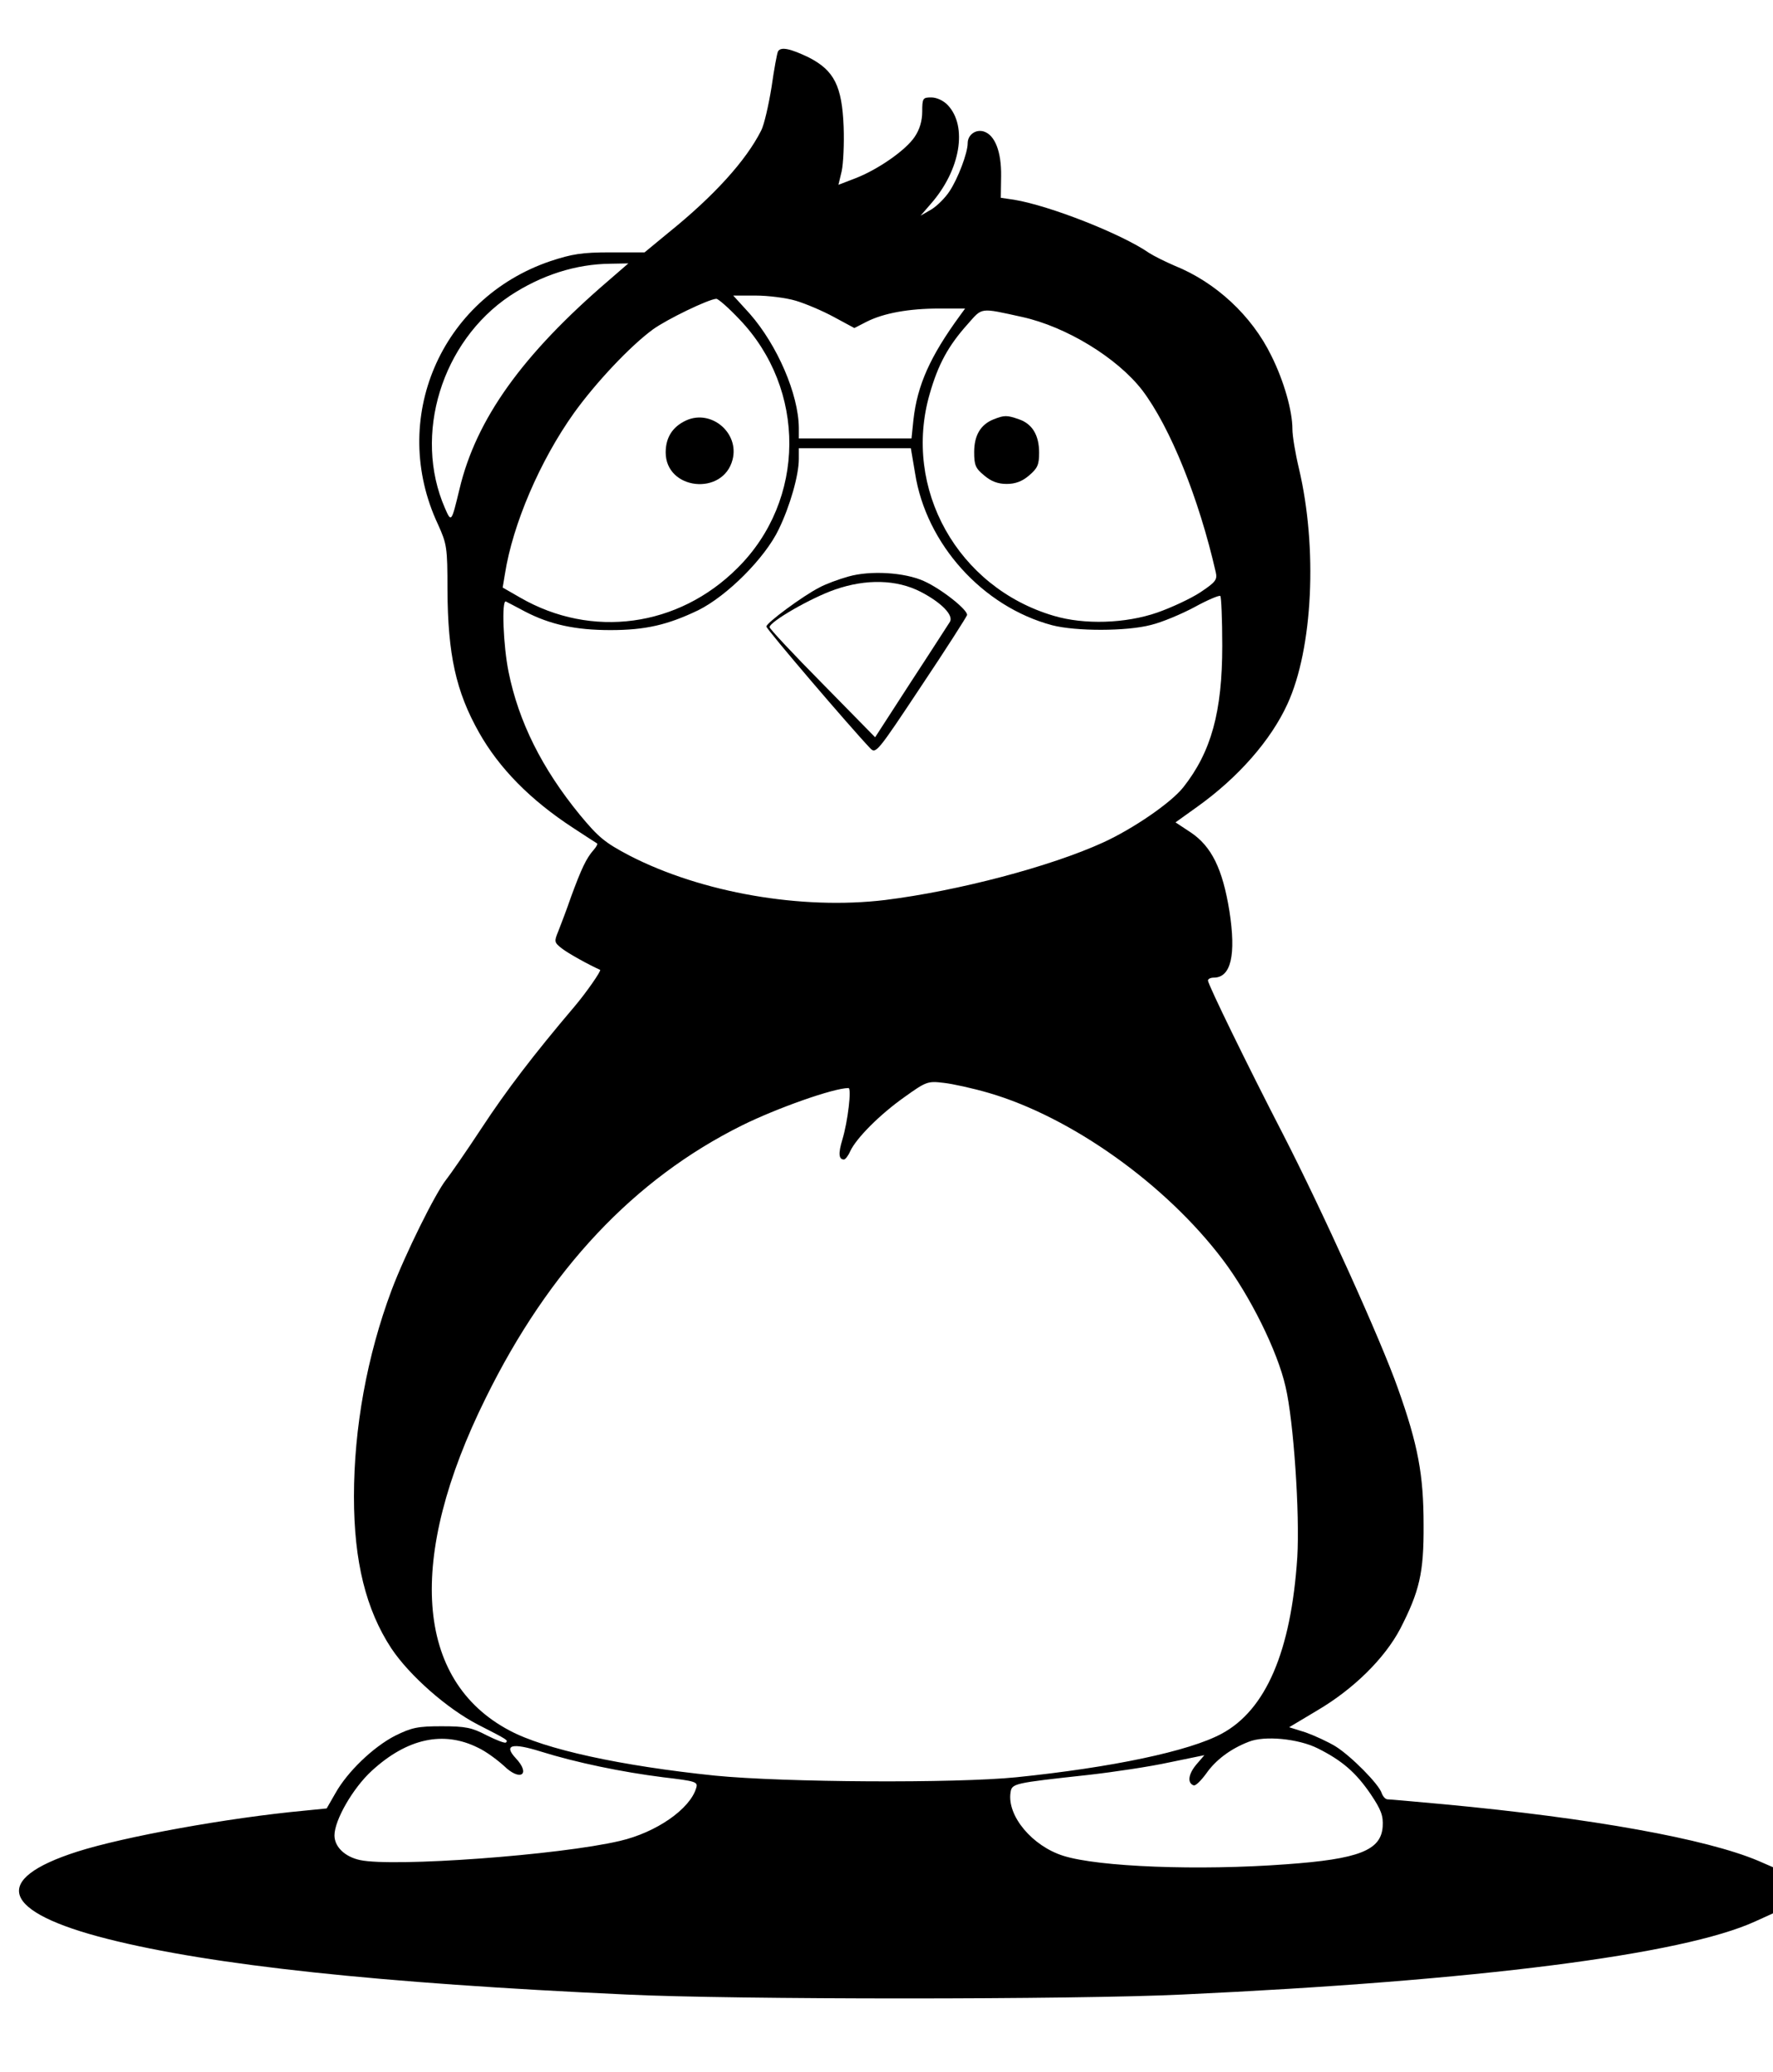 <?xml version="1.0" standalone="no"?>
<!DOCTYPE svg PUBLIC "-//W3C//DTD SVG 20010904//EN"
 "http://www.w3.org/TR/2001/REC-SVG-20010904/DTD/svg10.dtd">
<svg version="1.0" xmlns="http://www.w3.org/2000/svg"
 width="546pt" height="638pt" viewBox="0 0 546 638"
 preserveAspectRatio="xMidYMid meet">
<g transform="translate(0,638) scale(0.1,-0.1)"
fill="#000000" stroke="none">
<path d="M2396 6222 c-3 -5 -12 -54 -20 -110 -9 -56 -23 -117 -32 -134 -47
-93 -145 -201 -285 -314 l-74 -61 -105 0 c-88 0 -118 -5 -185 -27 -339 -115
-498 -488 -346 -811 27 -60 29 -70 29 -201 1 -199 26 -313 97 -439 62 -110
158 -208 290 -294 38 -25 72 -47 74 -48 2 -2 -3 -11 -11 -20 -23 -26 -38 -59
-69 -143 -14 -41 -33 -90 -40 -108 -13 -31 -12 -34 11 -52 19 -15 84 -51 118
-66 5 -2 -44 -72 -78 -112 -129 -152 -211 -260 -286 -374 -48 -73 -98 -145
-110 -160 -33 -41 -127 -231 -168 -340 -76 -203 -116 -425 -116 -636 0 -200
37 -348 115 -467 56 -84 172 -186 267 -235 94 -48 93 -48 86 -55 -3 -3 -29 7
-59 22 -46 24 -65 28 -139 28 -74 0 -92 -4 -143 -29 -68 -35 -147 -111 -184
-177 l-27 -47 -70 -7 c-235 -22 -554 -80 -698 -126 -269 -86 -234 -186 94
-269 321 -81 835 -136 1598 -171 329 -16 1381 -16 1710 0 909 42 1542 123
1765 225 l55 25 0 71 0 71 -46 20 c-159 67 -509 131 -969 174 -88 8 -165 15
-172 15 -6 0 -14 8 -18 19 -8 27 -94 114 -142 144 -23 14 -64 33 -92 43 l-51
16 87 52 c112 66 207 160 255 251 59 115 73 172 72 320 0 154 -17 246 -79 420
-52 148 -234 550 -355 785 -107 207 -230 459 -230 471 0 5 8 9 18 9 53 0 69
70 48 205 -21 130 -55 199 -119 242 l-47 31 67 48 c126 90 227 205 278 317 78
170 93 480 35 725 -11 46 -20 100 -20 121 0 56 -26 148 -65 226 -60 123 -171
226 -298 277 -28 12 -64 30 -78 39 -85 59 -307 146 -416 164 l-41 6 1 67 c1
75 -19 126 -53 137 -25 8 -50 -10 -50 -36 0 -30 -30 -109 -56 -148 -13 -20
-38 -45 -56 -56 l-33 -19 32 37 c91 104 113 238 52 303 -13 14 -34 24 -51 24
-26 0 -28 -2 -28 -44 0 -28 -8 -55 -23 -77 -27 -41 -113 -101 -183 -128 l-52
-20 10 42 c5 23 8 85 6 137 -5 125 -29 173 -107 213 -56 27 -86 34 -95 19z
m-521 -705 c-267 -229 -409 -428 -460 -643 -25 -103 -25 -104 -45 -58 -98 225
-10 512 200 653 97 64 203 98 310 99 l55 1 -60 -52z m576 -63 c30 -9 82 -31
117 -50 l63 -34 37 19 c53 27 131 41 224 41 l80 0 -16 -22 c-92 -126 -131
-214 -143 -320 l-6 -58 -173 0 -174 0 0 33 c-1 103 -66 254 -151 351 l-51 56
69 0 c38 0 94 -7 124 -16z m-174 -57 c207 -216 205 -557 -6 -766 -182 -182
-449 -218 -669 -91 l-54 31 7 42 c24 153 108 349 213 496 67 93 172 205 243
257 43 31 171 93 195 94 6 0 38 -28 71 -63z m871 7 c136 -30 293 -126 370
-226 86 -114 174 -332 226 -560 5 -23 0 -30 -48 -62 -29 -19 -89 -47 -132 -62
-98 -34 -225 -38 -319 -10 -296 87 -466 392 -382 683 26 91 57 148 117 215 46
52 36 51 168 22z m-330 -481 c34 -218 208 -411 422 -468 73 -19 230 -19 305 1
33 8 93 33 134 55 40 22 76 37 79 34 3 -3 6 -72 6 -153 0 -204 -34 -327 -120
-436 -38 -48 -155 -128 -247 -170 -162 -74 -446 -149 -671 -177 -257 -31 -565
22 -788 137 -76 40 -95 56 -153 126 -116 142 -188 286 -219 440 -16 79 -22
222 -8 216 4 -2 31 -16 59 -31 77 -40 155 -57 263 -57 108 0 176 16 270 61 89
44 206 161 248 249 35 72 62 167 62 217 l0 33 173 0 172 0 13 -77z m227 -1908
c254 -74 545 -281 721 -514 83 -110 168 -280 193 -391 25 -106 44 -392 36
-525 -19 -290 -97 -470 -233 -543 -100 -54 -339 -104 -632 -134 -188 -19 -715
-16 -928 5 -290 30 -525 81 -633 139 -291 154 -318 530 -73 1024 195 396 457
674 789 839 107 53 282 115 328 115 10 0 -2 -103 -19 -159 -13 -43 -11 -61 5
-61 4 0 13 11 19 25 19 41 92 114 167 167 67 48 72 50 121 44 28 -3 91 -17
139 -31z m-1573 -2016 c24 -11 59 -37 80 -56 50 -49 84 -27 36 24 -38 41 -11
48 78 20 109 -34 249 -63 376 -79 101 -12 108 -14 102 -33 -19 -65 -123 -137
-235 -163 -187 -44 -697 -81 -800 -59 -47 10 -79 41 -79 76 0 47 57 146 115
199 109 100 221 124 327 71z m2586 -2 c76 -38 118 -75 163 -141 33 -49 39 -67
37 -100 -5 -73 -73 -100 -298 -116 -269 -20 -577 -8 -685 26 -96 30 -174 123
-163 195 4 28 9 29 238 54 80 9 193 26 252 39 l107 22 -25 -29 c-25 -30 -28
-57 -8 -64 6 -2 23 15 39 37 28 40 73 75 130 97 48 20 153 10 213 -20z"/>
<path d="M2114 5086 c-42 -19 -64 -52 -64 -99 0 -116 177 -135 206 -22 21 82
-65 155 -142 121z"/>
<path d="M3060 5089 c-40 -16 -60 -49 -60 -101 0 -40 4 -50 31 -72 21 -18 42
-26 69 -26 27 0 48 8 69 26 26 22 31 33 31 70 0 54 -21 89 -62 103 -37 13 -45
13 -78 0z"/>
<path d="M2613 4605 c-29 -8 -70 -23 -90 -34 -51 -26 -163 -109 -163 -120 0
-8 258 -310 320 -375 17 -18 22 -12 156 190 77 115 140 214 142 220 4 15 -79
81 -133 105 -60 27 -165 33 -232 14z m222 -47 c64 -33 103 -73 90 -93 -6 -9
-59 -92 -120 -185 l-110 -170 -162 165 c-90 91 -163 169 -163 174 0 17 129 91
202 116 95 33 189 31 263 -7z"/>
</g>
</svg>
